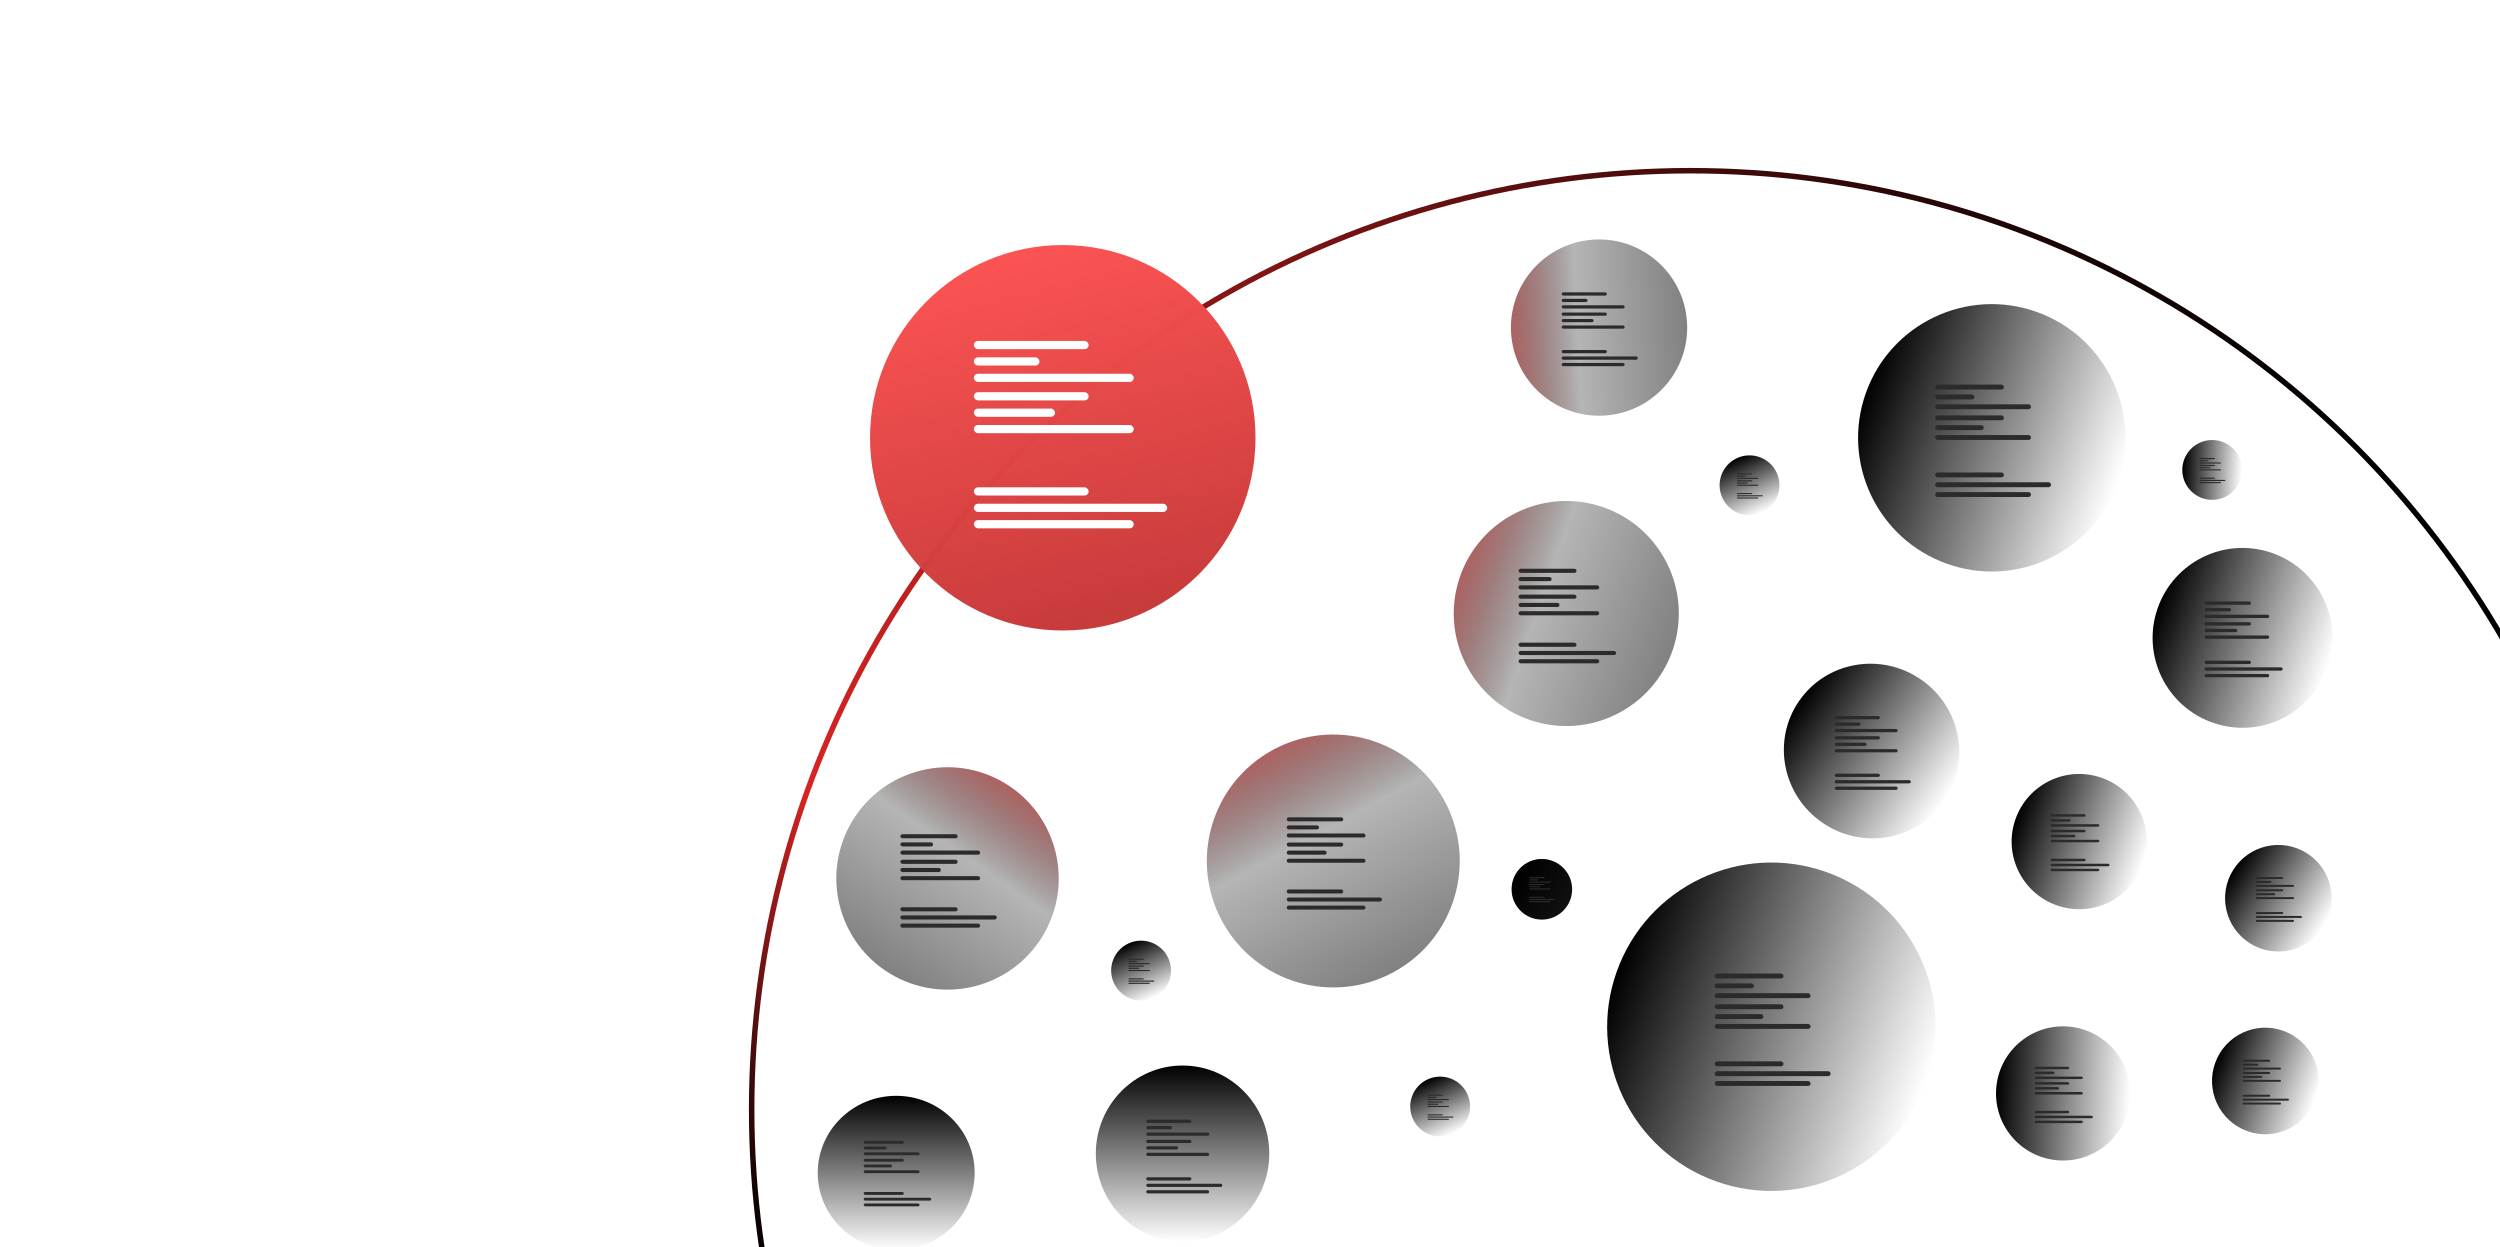 <svg width="908" height="453" fill="none" xmlns="http://www.w3.org/2000/svg"><g clip-path="url(#prefix__clip0)"><circle cx="568.875" cy="222.828" r="40.865" transform="rotate(15.823 568.875 222.828)" fill="url(#prefix__paint0_linear)"/><circle cx="344.143" cy="319.051" r="40.385" transform="rotate(121.272 344.143 319.051)" fill="url(#prefix__paint1_linear)"/><circle cx="484.251" cy="312.712" r="45.926" transform="rotate(58.426 484.251 312.712)" fill="url(#prefix__paint2_linear)"/><circle cx="643.36" cy="372.913" r="59.629" transform="rotate(-70.326 643.36 372.913)" fill="url(#prefix__paint3_linear)"/><circle cx="723.419" cy="159.019" r="48.553" transform="rotate(-70.326 723.419 159.019)" fill="url(#prefix__paint4_linear)"/><ellipse cx="325.5" cy="426" rx="28.5" ry="28" fill="url(#prefix__paint5_linear)"/><circle cx="560" cy="323" r="11" fill="#101010"/><circle cx="560.022" cy="322.911" r="10.87" transform="rotate(-56.357 560.022 322.911)" fill="url(#prefix__paint6_linear)"/><circle cx="523.063" cy="401.901" r="10.87" transform="rotate(-24.638 523.063 401.901)" fill="url(#prefix__paint7_linear)"/><circle cx="414.443" cy="352.52" r="10.87" transform="rotate(-24.638 414.443 352.52)" fill="url(#prefix__paint8_linear)"/><circle cx="635.427" cy="176.258" r="10.87" transform="rotate(-24.638 635.427 176.258)" fill="url(#prefix__paint9_linear)"/><circle cx="749.319" cy="397.135" r="24.366" transform="rotate(-86.76 749.319 397.135)" fill="url(#prefix__paint10_linear)"/><circle cx="803.483" cy="170.683" r="10.87" transform="rotate(-86.76 803.483 170.683)" fill="url(#prefix__paint11_linear)"/><circle cx="827.503" cy="326.241" r="19.355" transform="rotate(-57.555 827.503 326.241)" fill="url(#prefix__paint12_linear)"/><circle cx="822.767" cy="392.607" r="19.355" transform="rotate(-69.993 822.767 392.607)" fill="url(#prefix__paint13_linear)"/><ellipse cx="679.769" cy="272.777" rx="31.569" ry="32.008" transform="rotate(-55.449 679.769 272.777)" fill="url(#prefix__paint14_linear)"/><circle cx="580.777" cy="118.977" r="32.008" transform="rotate(-5.997 580.777 118.977)" fill="url(#prefix__paint15_linear)"/><ellipse cx="429.5" cy="419" rx="31.5" ry="32" fill="url(#prefix__paint16_linear)"/><circle cx="755.185" cy="305.662" r="24.554" transform="rotate(-70.888 755.185 305.662)" fill="url(#prefix__paint17_linear)"/><circle cx="814.486" cy="231.67" r="32.654" transform="rotate(-70.888 814.486 231.67)" fill="url(#prefix__paint18_linear)"/><rect x="551.543" y="206.568" width="21.045" height="1.503" rx=".752" fill="#2B2B2B"/><rect x="551.542" y="215.963" width="21.045" height="1.503" rx=".752" fill="#2B2B2B"/><rect x="551.542" y="233.412" width="21.045" height="1.503" rx=".752" fill="#2B2B2B"/><rect x="551.542" y="209.574" width="12.026" height="1.503" rx=".752" fill="#2B2B2B"/><rect x="551.542" y="218.97" width="14.876" height="1.503" rx=".752" fill="#2B2B2B"/><rect x="551.542" y="236.419" width="35.445" height="1.503" rx=".752" fill="#2B2B2B"/><rect x="551.542" y="212.581" width="29.313" height="1.503" rx=".752" fill="#2B2B2B"/><rect x="551.542" y="221.977" width="29.313" height="1.503" rx=".752" fill="#2B2B2B"/><rect x="551.542" y="239.425" width="29.313" height="1.503" rx=".752" fill="#2B2B2B"/><rect x="622.767" y="353.593" width="25.004" height="1.786" rx=".893" fill="#2B2B2B"/><rect x="622.766" y="364.755" width="25.004" height="1.786" rx=".893" fill="#2B2B2B"/><rect x="622.766" y="385.486" width="25.004" height="1.786" rx=".893" fill="#2B2B2B"/><rect x="622.766" y="357.165" width="14.288" height="1.786" rx=".893" fill="#2B2B2B"/><rect x="622.766" y="368.327" width="17.674" height="1.786" rx=".893" fill="#2B2B2B"/><rect x="622.766" y="389.058" width="42.111" height="1.786" rx=".893" fill="#2B2B2B"/><rect x="622.766" y="360.737" width="34.827" height="1.786" rx=".893" fill="#2B2B2B"/><rect x="622.766" y="371.899" width="34.827" height="1.786" rx=".893" fill="#2B2B2B"/><rect x="622.766" y="392.63" width="34.827" height="1.786" rx=".893" fill="#2B2B2B"/><rect x="327.015" y="302.981" width="20.798" height="1.486" rx=".743" fill="#2B2B2B"/><rect x="327.014" y="312.266" width="20.798" height="1.486" rx=".743" fill="#2B2B2B"/><rect x="327.014" y="329.51" width="20.798" height="1.486" rx=".743" fill="#2B2B2B"/><rect x="327.014" y="305.952" width="11.884" height="1.486" rx=".743" fill="#2B2B2B"/><rect x="327.014" y="315.237" width="14.701" height="1.486" rx=".743" fill="#2B2B2B"/><rect x="327.014" y="332.481" width="35.028" height="1.486" rx=".743" fill="#2B2B2B"/><rect x="327.014" y="308.923" width="28.969" height="1.486" rx=".743" fill="#2B2B2B"/><rect x="327.014" y="318.208" width="28.969" height="1.486" rx=".743" fill="#2B2B2B"/><rect x="327.014" y="335.452" width="28.969" height="1.486" rx=".743" fill="#2B2B2B"/><rect x="702.826" y="139.698" width="25.004" height="1.786" rx=".893" fill="#2B2B2B"/><rect x="702.825" y="150.861" width="25.004" height="1.786" rx=".893" fill="#2B2B2B"/><rect x="702.825" y="171.592" width="25.004" height="1.786" rx=".893" fill="#2B2B2B"/><rect x="702.825" y="143.27" width="14.288" height="1.786" rx=".893" fill="#2B2B2B"/><rect x="702.825" y="154.433" width="17.674" height="1.786" rx=".893" fill="#2B2B2B"/><rect x="702.825" y="175.164" width="42.111" height="1.786" rx=".893" fill="#2B2B2B"/><rect x="702.825" y="146.842" width="34.827" height="1.786" rx=".893" fill="#2B2B2B"/><rect x="702.825" y="158.005" width="34.827" height="1.786" rx=".893" fill="#2B2B2B"/><rect x="702.825" y="178.736" width="34.827" height="1.786" rx=".893" fill="#2B2B2B"/><rect x="467.336" y="296.844" width="20.54" height="1.467" rx=".734" fill="#2B2B2B"/><rect x="467.336" y="306.013" width="20.54" height="1.467" rx=".734" fill="#2B2B2B"/><rect x="467.336" y="323.043" width="20.54" height="1.467" rx=".734" fill="#2B2B2B"/><rect x="467.336" y="299.778" width="11.737" height="1.467" rx=".734" fill="#2B2B2B"/><rect x="467.336" y="308.948" width="14.518" height="1.467" rx=".734" fill="#2B2B2B"/><rect x="467.336" y="325.977" width="34.594" height="1.467" rx=".734" fill="#2B2B2B"/><rect x="467.336" y="302.712" width="28.61" height="1.467" rx=".734" fill="#2B2B2B"/><rect x="467.336" y="311.882" width="28.61" height="1.467" rx=".734" fill="#2B2B2B"/><rect x="467.336" y="328.912" width="28.61" height="1.467" rx=".734" fill="#2B2B2B"/><rect x="518.453" y="397.575" width="5.598" height=".4" rx=".2" fill="#2B2B2B"/><rect x="518.453" y="400.074" width="5.598" height=".4" rx=".2" fill="#2B2B2B"/><rect x="518.453" y="404.715" width="5.598" height=".4" rx=".2" fill="#2B2B2B"/><rect x="518.453" y="398.375" width="3.199" height=".4" rx=".2" fill="#2B2B2B"/><rect x="518.453" y="400.874" width="3.957" height=".4" rx=".2" fill="#2B2B2B"/><rect x="518.453" y="405.515" width="9.428" height=".4" rx=".2" fill="#2B2B2B"/><rect x="518.453" y="399.175" width="7.797" height=".4" rx=".2" fill="#2B2B2B"/><rect x="518.453" y="401.674" width="7.797" height=".4" rx=".2" fill="#2B2B2B"/><rect x="518.453" y="406.315" width="7.797" height=".4" rx=".2" fill="#2B2B2B"/><rect x="313.706" y="414.374" width="14.555" height="1.04" rx=".52" fill="#2B2B2B"/><rect x="313.706" y="420.871" width="14.555" height="1.04" rx=".52" fill="#2B2B2B"/><rect x="313.706" y="432.938" width="14.555" height="1.04" rx=".52" fill="#2B2B2B"/><rect x="313.706" y="416.453" width="8.317" height="1.04" rx=".52" fill="#2B2B2B"/><rect x="313.706" y="422.95" width="10.288" height="1.04" rx=".52" fill="#2B2B2B"/><rect x="313.706" y="435.017" width="24.513" height="1.04" rx=".52" fill="#2B2B2B"/><rect x="313.706" y="418.532" width="20.272" height="1.04" rx=".52" fill="#2B2B2B"/><rect x="313.706" y="425.03" width="20.272" height="1.04" rx=".52" fill="#2B2B2B"/><rect x="313.706" y="437.097" width="20.272" height="1.04" rx=".52" fill="#2B2B2B"/><rect x="409.832" y="348.194" width="5.598" height=".4" rx=".2" fill="#2B2B2B"/><rect x="409.832" y="350.693" width="5.598" height=".4" rx=".2" fill="#2B2B2B"/><rect x="409.832" y="355.334" width="5.598" height=".4" rx=".2" fill="#2B2B2B"/><rect x="409.832" y="348.994" width="3.199" height=".4" rx=".2" fill="#2B2B2B"/><rect x="409.832" y="351.493" width="3.957" height=".4" rx=".2" fill="#2B2B2B"/><rect x="409.832" y="356.134" width="9.428" height=".4" rx=".2" fill="#2B2B2B"/><rect x="409.832" y="349.794" width="7.797" height=".4" rx=".2" fill="#2B2B2B"/><rect x="409.832" y="352.293" width="7.797" height=".4" rx=".2" fill="#2B2B2B"/><rect x="409.832" y="356.934" width="7.797" height=".4" rx=".2" fill="#2B2B2B"/><rect x="555.411" y="318.562" width="5.598" height=".4" rx=".2" fill="#2B2B2B"/><rect x="555.411" y="321.062" width="5.598" height=".4" rx=".2" fill="#2B2B2B"/><rect x="555.411" y="325.703" width="5.598" height=".4" rx=".2" fill="#2B2B2B"/><rect x="555.411" y="319.362" width="3.199" height=".4" rx=".2" fill="#2B2B2B"/><rect x="555.411" y="321.861" width="3.957" height=".4" rx=".2" fill="#2B2B2B"/><rect x="555.411" y="326.502" width="9.428" height=".4" rx=".2" fill="#2B2B2B"/><rect x="555.411" y="320.162" width="7.797" height=".4" rx=".2" fill="#2B2B2B"/><rect x="555.411" y="322.661" width="7.797" height=".4" rx=".2" fill="#2B2B2B"/><rect x="555.411" y="327.302" width="7.797" height=".4" rx=".2" fill="#2B2B2B"/><rect x="630.817" y="171.933" width="5.598" height=".4" rx=".2" fill="#2B2B2B"/><rect x="630.817" y="174.432" width="5.598" height=".4" rx=".2" fill="#2B2B2B"/><rect x="630.817" y="179.073" width="5.598" height=".4" rx=".2" fill="#2B2B2B"/><rect x="630.817" y="172.733" width="3.199" height=".4" rx=".2" fill="#2B2B2B"/><rect x="630.817" y="175.232" width="3.957" height=".4" rx=".2" fill="#2B2B2B"/><rect x="630.817" y="179.873" width="9.428" height=".4" rx=".2" fill="#2B2B2B"/><rect x="630.817" y="173.532" width="7.797" height=".4" rx=".2" fill="#2B2B2B"/><rect x="630.817" y="176.031" width="7.797" height=".4" rx=".2" fill="#2B2B2B"/><rect x="630.817" y="180.673" width="7.797" height=".4" rx=".2" fill="#2B2B2B"/><rect x="738.985" y="387.439" width="12.548" height=".896" rx=".448" fill="#2B2B2B"/><rect x="738.985" y="393.041" width="12.548" height=".896" rx=".448" fill="#2B2B2B"/><rect x="738.985" y="403.444" width="12.548" height=".896" rx=".448" fill="#2B2B2B"/><rect x="738.985" y="389.232" width="7.17" height=".896" rx=".448" fill="#2B2B2B"/><rect x="738.985" y="394.833" width="8.869" height=".896" rx=".448" fill="#2B2B2B"/><rect x="738.985" y="405.237" width="21.133" height=".896" rx=".448" fill="#2B2B2B"/><rect x="738.985" y="391.025" width="17.477" height=".896" rx=".448" fill="#2B2B2B"/><rect x="738.985" y="396.626" width="17.477" height=".896" rx=".448" fill="#2B2B2B"/><rect x="738.985" y="407.03" width="17.477" height=".896" rx=".448" fill="#2B2B2B"/><rect x="798.872" y="166.357" width="5.598" height=".4" rx=".2" fill="#2B2B2B"/><rect x="798.872" y="168.856" width="5.598" height=".4" rx=".2" fill="#2B2B2B"/><rect x="798.872" y="173.498" width="5.598" height=".4" rx=".2" fill="#2B2B2B"/><rect x="798.872" y="167.157" width="3.199" height=".4" rx=".2" fill="#2B2B2B"/><rect x="798.872" y="169.656" width="3.957" height=".4" rx=".2" fill="#2B2B2B"/><rect x="798.872" y="174.297" width="9.428" height=".4" rx=".2" fill="#2B2B2B"/><rect x="798.872" y="167.957" width="7.797" height=".4" rx=".2" fill="#2B2B2B"/><rect x="798.872" y="170.456" width="7.797" height=".4" rx=".2" fill="#2B2B2B"/><rect x="798.872" y="175.097" width="7.797" height=".4" rx=".2" fill="#2B2B2B"/><rect x="666.354" y="260.062" width="16.42" height="1.173" rx=".586" fill="#2B2B2B"/><rect x="666.354" y="267.392" width="16.42" height="1.173" rx=".586" fill="#2B2B2B"/><rect x="666.354" y="281.006" width="16.42" height="1.173" rx=".586" fill="#2B2B2B"/><rect x="666.354" y="262.407" width="9.383" height="1.173" rx=".586" fill="#2B2B2B"/><rect x="666.354" y="269.738" width="11.607" height="1.173" rx=".586" fill="#2B2B2B"/><rect x="666.354" y="283.352" width="27.655" height="1.173" rx=".586" fill="#2B2B2B"/><rect x="666.354" y="264.753" width="22.871" height="1.173" rx=".586" fill="#2B2B2B"/><rect x="666.354" y="272.083" width="22.871" height="1.173" rx=".586" fill="#2B2B2B"/><rect x="666.354" y="285.698" width="22.871" height="1.173" rx=".586" fill="#2B2B2B"/><rect x="567.197" y="106.182" width="16.42" height="1.173" rx=".586" fill="#2B2B2B"/><rect x="567.197" y="113.513" width="16.42" height="1.173" rx=".586" fill="#2B2B2B"/><rect x="567.197" y="127.127" width="16.42" height="1.173" rx=".586" fill="#2B2B2B"/><rect x="567.197" y="108.528" width="9.383" height="1.173" rx=".586" fill="#2B2B2B"/><rect x="567.197" y="115.859" width="11.607" height="1.173" rx=".586" fill="#2B2B2B"/><rect x="567.197" y="129.473" width="27.655" height="1.173" rx=".586" fill="#2B2B2B"/><rect x="567.197" y="110.874" width="22.871" height="1.173" rx=".586" fill="#2B2B2B"/><rect x="567.197" y="118.204" width="22.871" height="1.173" rx=".586" fill="#2B2B2B"/><rect x="567.197" y="131.819" width="22.871" height="1.173" rx=".586" fill="#2B2B2B"/><rect x="819.293" y="318.54" width="9.967" height=".712" rx=".356" fill="#2B2B2B"/><rect x="819.293" y="322.989" width="9.967" height=".712" rx=".356" fill="#2B2B2B"/><rect x="819.293" y="331.253" width="9.967" height=".712" rx=".356" fill="#2B2B2B"/><rect x="819.293" y="319.963" width="5.696" height=".712" rx=".356" fill="#2B2B2B"/><rect x="819.293" y="324.413" width="7.045" height=".712" rx=".356" fill="#2B2B2B"/><rect x="819.293" y="332.677" width="16.787" height=".712" rx=".356" fill="#2B2B2B"/><rect x="819.293" y="321.387" width="13.883" height=".712" rx=".356" fill="#2B2B2B"/><rect x="819.293" y="325.837" width="13.883" height=".712" rx=".356" fill="#2B2B2B"/><rect x="819.293" y="334.101" width="13.883" height=".712" rx=".356" fill="#2B2B2B"/><rect x="416.303" y="406.642" width="16.42" height="1.173" rx=".586" fill="#2B2B2B"/><rect x="416.303" y="413.972" width="16.42" height="1.173" rx=".586" fill="#2B2B2B"/><rect x="416.303" y="427.586" width="16.42" height="1.173" rx=".586" fill="#2B2B2B"/><rect x="416.303" y="408.987" width="9.383" height="1.173" rx=".586" fill="#2B2B2B"/><rect x="416.303" y="416.318" width="11.607" height="1.173" rx=".586" fill="#2B2B2B"/><rect x="416.303" y="429.932" width="27.655" height="1.173" rx=".586" fill="#2B2B2B"/><rect x="416.303" y="411.333" width="22.871" height="1.173" rx=".586" fill="#2B2B2B"/><rect x="416.303" y="418.664" width="22.871" height="1.173" rx=".586" fill="#2B2B2B"/><rect x="416.303" y="432.278" width="22.871" height="1.173" rx=".586" fill="#2B2B2B"/><rect x="744.794" y="295.714" width="12.688" height=".906" rx=".453" fill="#2B2B2B"/><rect x="744.794" y="301.379" width="12.688" height=".906" rx=".453" fill="#2B2B2B"/><rect x="744.794" y="311.899" width="12.688" height=".906" rx=".453" fill="#2B2B2B"/><rect x="744.794" y="297.527" width="7.251" height=".906" rx=".453" fill="#2B2B2B"/><rect x="744.794" y="303.191" width="8.969" height=".906" rx=".453" fill="#2B2B2B"/><rect x="744.794" y="313.711" width="21.37" height=".906" rx=".453" fill="#2B2B2B"/><rect x="744.794" y="299.339" width="17.673" height=".906" rx=".453" fill="#2B2B2B"/><rect x="744.794" y="305.004" width="17.673" height=".906" rx=".453" fill="#2B2B2B"/><rect x="744.794" y="315.524" width="17.673" height=".906" rx=".453" fill="#2B2B2B"/><rect x="814.558" y="384.906" width="9.967" height=".712" rx=".356" fill="#2B2B2B"/><rect x="814.558" y="389.355" width="9.967" height=".712" rx=".356" fill="#2B2B2B"/><rect x="814.558" y="397.619" width="9.967" height=".712" rx=".356" fill="#2B2B2B"/><rect x="814.558" y="386.329" width="5.696" height=".712" rx=".356" fill="#2B2B2B"/><rect x="814.558" y="390.779" width="7.045" height=".712" rx=".356" fill="#2B2B2B"/><rect x="814.558" y="399.043" width="16.787" height=".712" rx=".356" fill="#2B2B2B"/><rect x="814.558" y="387.753" width="13.883" height=".712" rx=".356" fill="#2B2B2B"/><rect x="814.558" y="392.203" width="13.883" height=".712" rx=".356" fill="#2B2B2B"/><rect x="814.558" y="400.467" width="13.883" height=".712" rx=".356" fill="#2B2B2B"/><rect x="800.667" y="218.442" width="16.874" height="1.205" rx=".603" fill="#2B2B2B"/><rect x="800.667" y="225.975" width="16.874" height="1.205" rx=".603" fill="#2B2B2B"/><rect x="800.667" y="239.965" width="16.874" height="1.205" rx=".603" fill="#2B2B2B"/><rect x="800.667" y="220.852" width="9.642" height="1.205" rx=".603" fill="#2B2B2B"/><rect x="800.667" y="228.385" width="11.927" height="1.205" rx=".603" fill="#2B2B2B"/><rect x="800.667" y="242.376" width="28.419" height="1.205" rx=".603" fill="#2B2B2B"/><rect x="800.667" y="223.263" width="23.503" height="1.205" rx=".603" fill="#2B2B2B"/><rect x="800.667" y="230.796" width="23.503" height="1.205" rx=".603" fill="#2B2B2B"/><rect x="800.667" y="244.786" width="23.503" height="1.205" rx=".603" fill="#2B2B2B"/><circle cx="614" cy="403" r="341" stroke="url(#prefix__paint19_linear)" stroke-width="2"/><g filter="url(#prefix__filter0_d)"><circle cx="386" cy="159" r="70" fill="url(#prefix__paint20_linear)"/></g><rect x="353.714" y="123.831" width="41.687" height="2.978" rx="1.489" fill="#fff"/><rect x="353.714" y="142.441" width="41.687" height="2.978" rx="1.489" fill="#fff"/><rect x="353.714" y="177.003" width="41.687" height="2.978" rx="1.489" fill="#fff"/><rect x="353.714" y="129.786" width="23.821" height="2.978" rx="1.489" fill="#fff"/><rect x="353.714" y="148.396" width="29.466" height="2.978" rx="1.489" fill="#fff"/><rect x="353.714" y="182.958" width="70.209" height="2.978" rx="1.489" fill="#fff"/><rect x="353.714" y="135.74" width="58.064" height="2.978" rx="1.489" fill="#fff"/><rect x="353.714" y="154.352" width="58.064" height="2.978" rx="1.489" fill="#fff"/><rect x="353.714" y="188.914" width="58.064" height="2.978" rx="1.489" fill="#fff"/></g><defs><linearGradient id="prefix__paint0_linear" x1="511.539" y1="222.042" x2="608.631" y2="227.689" gradientUnits="userSpaceOnUse"><stop stop-color="#E24646"/><stop offset=".484" stop-opacity=".29"/><stop offset="1" stop-opacity=".49"/></linearGradient><linearGradient id="prefix__paint1_linear" x1="287.481" y1="318.273" x2="383.432" y2="323.854" gradientUnits="userSpaceOnUse"><stop stop-color="#E24646"/><stop offset=".484" stop-opacity=".29"/><stop offset="1" stop-opacity=".49"/></linearGradient><linearGradient id="prefix__paint2_linear" x1="419.814" y1="311.828" x2="528.931" y2="318.175" gradientUnits="userSpaceOnUse"><stop stop-color="#E24646"/><stop offset=".484" stop-opacity=".29"/><stop offset="1" stop-opacity=".49"/></linearGradient><linearGradient id="prefix__paint3_linear" x1="643.36" y1="313.284" x2="643.36" y2="432.543" gradientUnits="userSpaceOnUse"><stop/><stop offset="1" stop-opacity="0"/></linearGradient><linearGradient id="prefix__paint4_linear" x1="723.419" y1="110.466" x2="723.419" y2="207.572" gradientUnits="userSpaceOnUse"><stop/><stop offset="1" stop-opacity="0"/></linearGradient><linearGradient id="prefix__paint5_linear" x1="325.5" y1="398" x2="325.5" y2="454" gradientUnits="userSpaceOnUse"><stop/><stop offset="1" stop-opacity="0"/></linearGradient><linearGradient id="prefix__paint6_linear" x1="560.022" y1="312.04" x2="560.022" y2="333.781" gradientUnits="userSpaceOnUse"><stop/><stop offset="1" stop-opacity="0"/></linearGradient><linearGradient id="prefix__paint7_linear" x1="523.063" y1="391.03" x2="523.063" y2="412.771" gradientUnits="userSpaceOnUse"><stop/><stop offset="1" stop-opacity="0"/></linearGradient><linearGradient id="prefix__paint8_linear" x1="414.443" y1="341.65" x2="414.443" y2="363.39" gradientUnits="userSpaceOnUse"><stop/><stop offset="1" stop-opacity="0"/></linearGradient><linearGradient id="prefix__paint9_linear" x1="635.427" y1="165.388" x2="635.427" y2="187.129" gradientUnits="userSpaceOnUse"><stop/><stop offset="1" stop-opacity="0"/></linearGradient><linearGradient id="prefix__paint10_linear" x1="749.319" y1="372.769" x2="749.319" y2="421.5" gradientUnits="userSpaceOnUse"><stop/><stop offset="1" stop-opacity="0"/></linearGradient><linearGradient id="prefix__paint11_linear" x1="803.483" y1="159.812" x2="803.483" y2="181.553" gradientUnits="userSpaceOnUse"><stop/><stop offset="1" stop-opacity="0"/></linearGradient><linearGradient id="prefix__paint12_linear" x1="827.503" y1="306.886" x2="827.503" y2="345.596" gradientUnits="userSpaceOnUse"><stop/><stop offset="1" stop-opacity="0"/></linearGradient><linearGradient id="prefix__paint13_linear" x1="822.767" y1="373.252" x2="822.767" y2="411.962" gradientUnits="userSpaceOnUse"><stop/><stop offset="1" stop-opacity="0"/></linearGradient><linearGradient id="prefix__paint14_linear" x1="679.769" y1="240.769" x2="679.769" y2="304.785" gradientUnits="userSpaceOnUse"><stop/><stop offset="1" stop-opacity="0"/></linearGradient><linearGradient id="prefix__paint15_linear" x1="535.868" y1="118.36" x2="611.916" y2="122.783" gradientUnits="userSpaceOnUse"><stop stop-color="#E24646"/><stop offset=".484" stop-opacity=".29"/><stop offset="1" stop-opacity=".49"/></linearGradient><linearGradient id="prefix__paint16_linear" x1="429.5" y1="387" x2="429.5" y2="451" gradientUnits="userSpaceOnUse"><stop/><stop offset="1" stop-opacity="0"/></linearGradient><linearGradient id="prefix__paint17_linear" x1="755.185" y1="281.108" x2="755.185" y2="330.215" gradientUnits="userSpaceOnUse"><stop/><stop offset="1" stop-opacity="0"/></linearGradient><linearGradient id="prefix__paint18_linear" x1="814.486" y1="199.017" x2="814.486" y2="264.324" gradientUnits="userSpaceOnUse"><stop/><stop offset="1" stop-opacity="0"/></linearGradient><linearGradient id="prefix__paint19_linear" x1="860.415" y1="164.915" x2="272" y2="448.162" gradientUnits="userSpaceOnUse"><stop/><stop offset=".865" stop-color="#D82323"/><stop offset="1"/></linearGradient><linearGradient id="prefix__paint20_linear" x1="386" y1="89" x2="423.451" y2="244.468" gradientUnits="userSpaceOnUse"><stop stop-color="#FB5353"/><stop offset="1" stop-color="#BD3131" stop-opacity=".97"/></linearGradient><clipPath id="prefix__clip0"><path fill="#fff" d="M0 0h908v453H0z"/></clipPath><filter id="prefix__filter0_d" x="274" y="47" width="224" height="224" filterUnits="userSpaceOnUse" color-interpolation-filters="sRGB"><feFlood flood-opacity="0" result="BackgroundImageFix"/><feColorMatrix in="SourceAlpha" values="0 0 0 0 0 0 0 0 0 0 0 0 0 0 0 0 0 0 127 0" result="hardAlpha"/><feOffset/><feGaussianBlur stdDeviation="21"/><feColorMatrix values="0 0 0 0 0.922 0 0 0 0 0.294 0 0 0 0 0.294 0 0 0 0.7 0"/><feBlend in2="BackgroundImageFix" result="effect1_dropShadow"/><feBlend in="SourceGraphic" in2="effect1_dropShadow" result="shape"/></filter></defs></svg>
